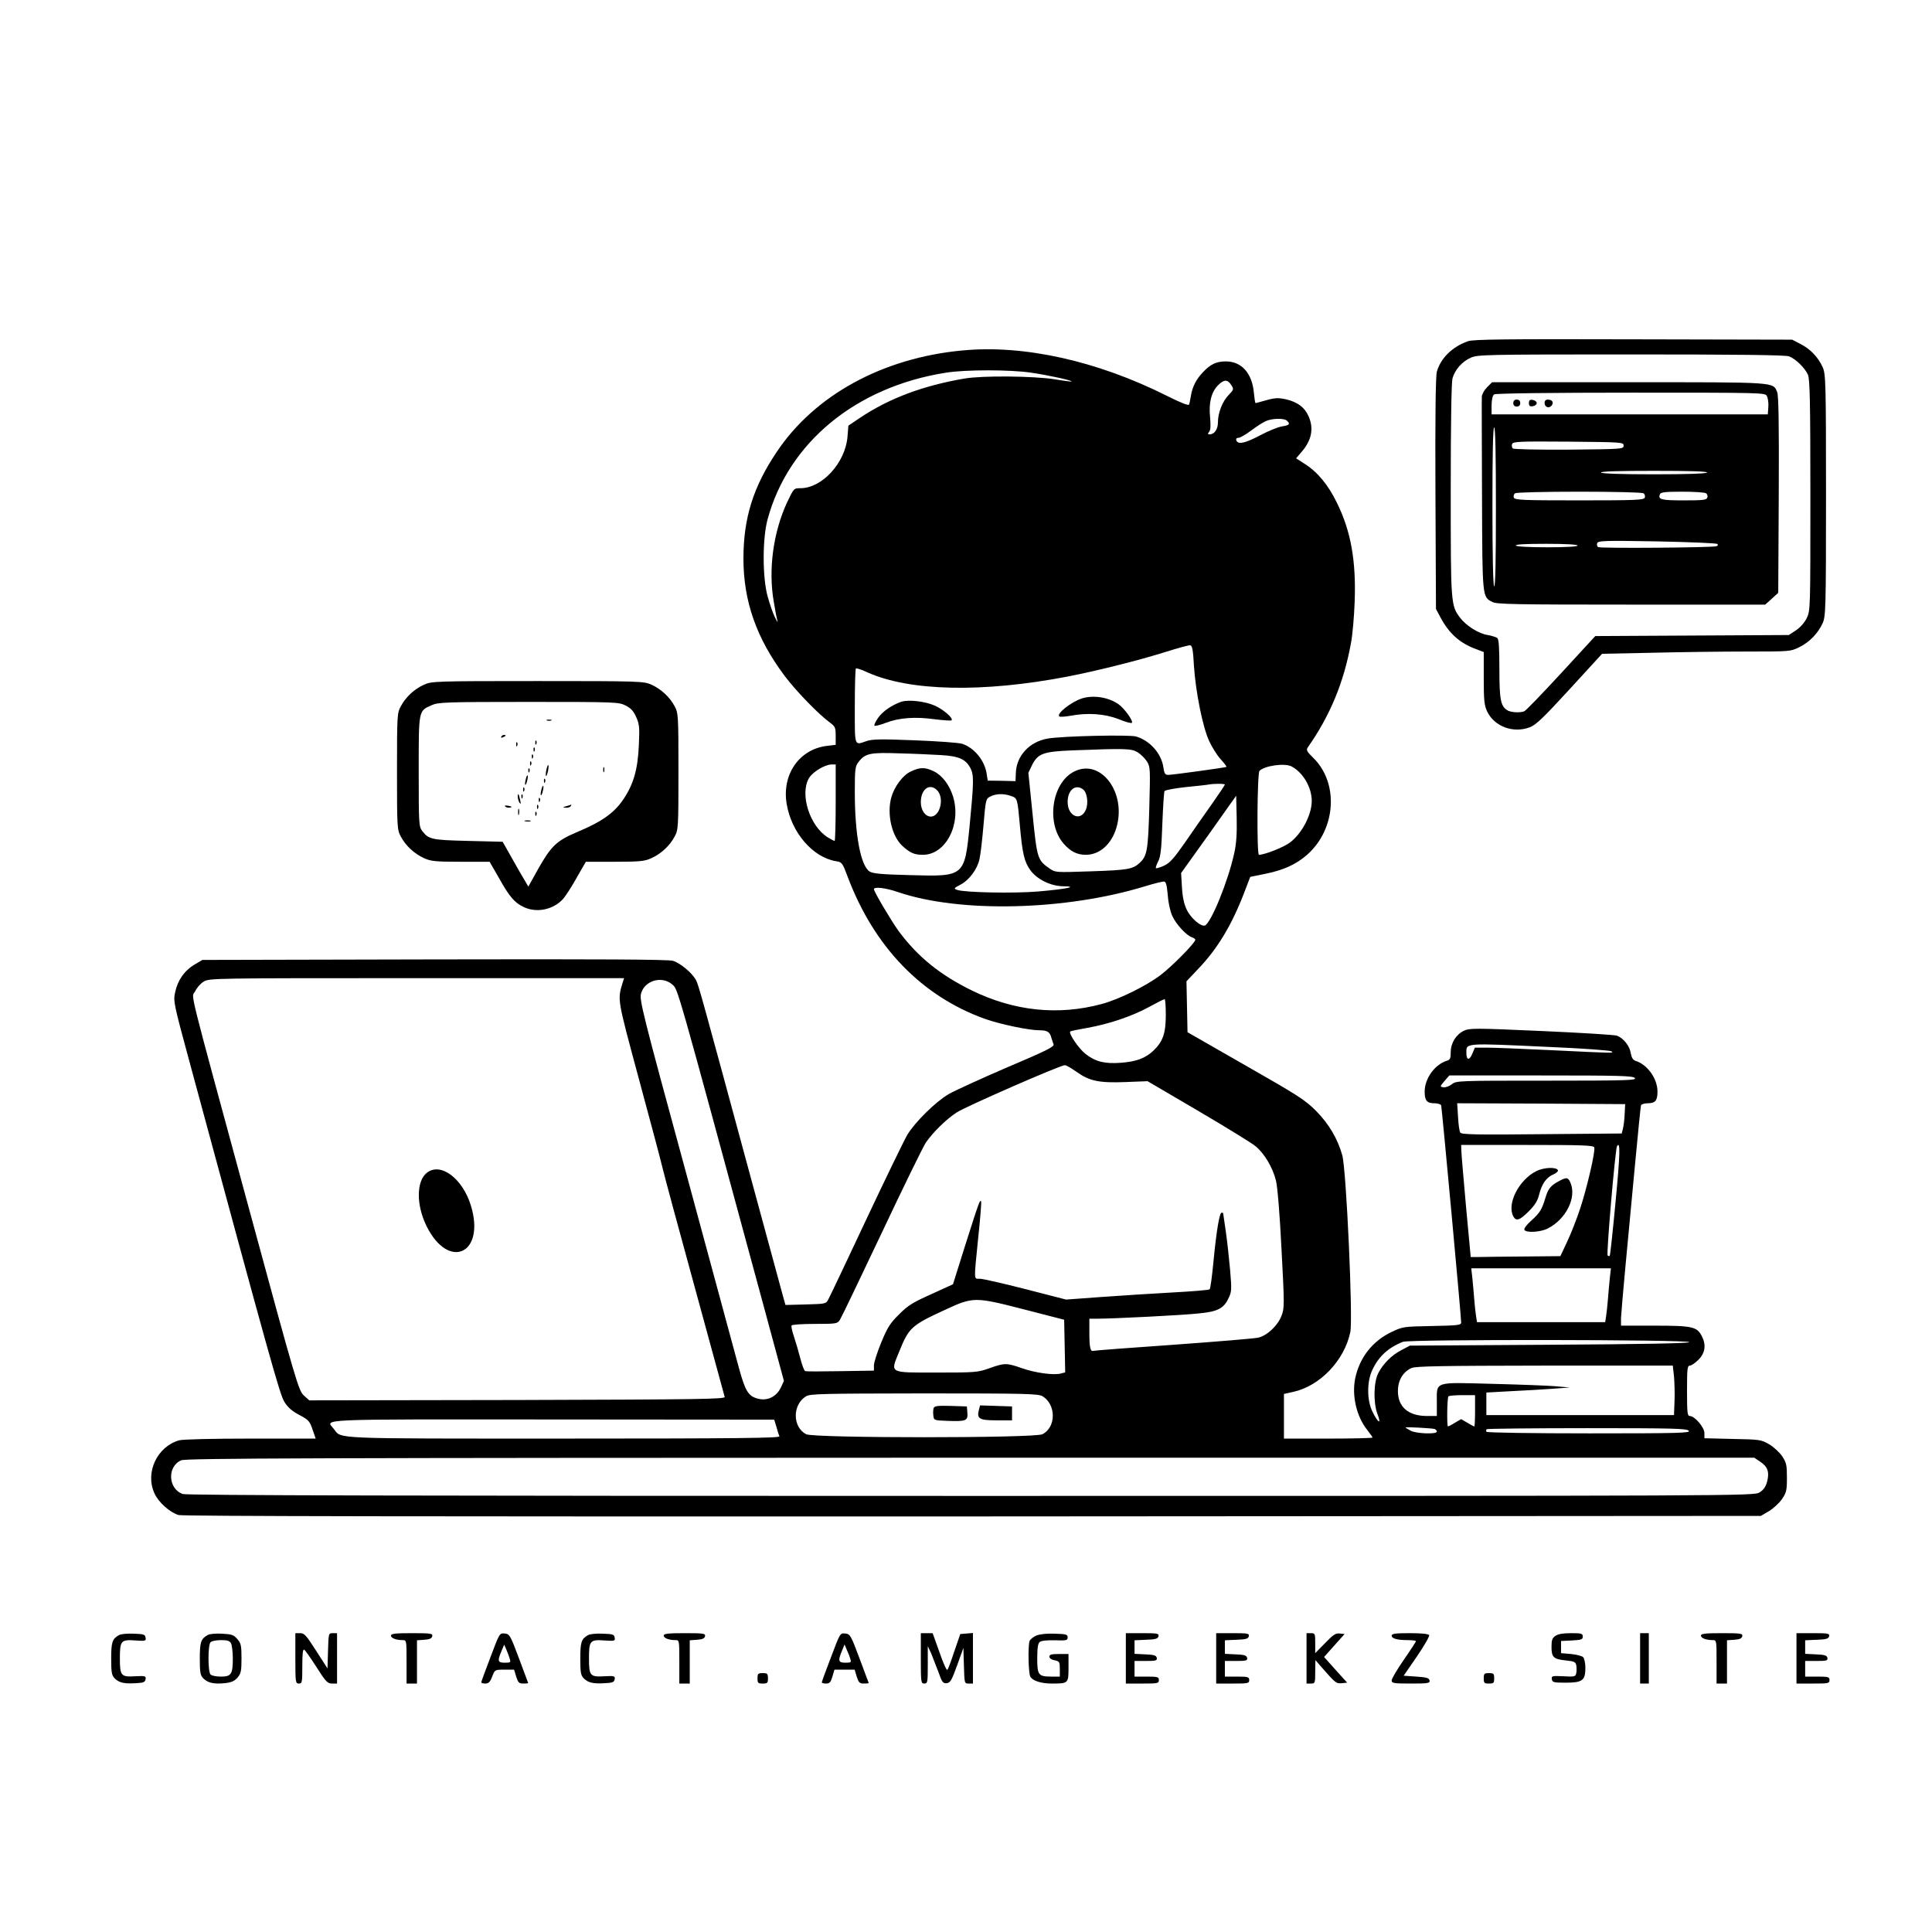 <?xml version="1.0" standalone="no"?>
<!DOCTYPE svg PUBLIC "-//W3C//DTD SVG 20010904//EN"
 "http://www.w3.org/TR/2001/REC-SVG-20010904/DTD/svg10.dtd">
<svg version="1.0" xmlns="http://www.w3.org/2000/svg"
 width="1112pt" height="1112pt" viewBox="0 0 1112 1112"
 preserveAspectRatio="xMidYMid meet">

<g transform="translate(0,1112) scale(0.1,-0.1)"
fill="#000000" stroke="none">
<path d="M8449 9156 c-91 -32 -158 -99 -179 -176 -7 -26 -10 -260 -8 -702 l3
-663 24 -45 c50 -95 112 -151 204 -185 l47 -18 0 -150 c0 -131 3 -156 20 -193
42 -86 150 -126 245 -90 36 14 78 54 230 220 l186 203 292 6 c161 4 405 7 543
7 248 0 250 0 302 26 58 29 106 79 133 138 17 39 19 82 19 736 0 654 -2 697
-19 736 -26 58 -72 106 -128 134 l-48 25 -915 2 c-733 2 -922 0 -951 -11z
m1848 -87 c38 -14 92 -67 109 -106 11 -26 14 -154 14 -695 0 -654 0 -662 -21
-706 -13 -26 -38 -54 -62 -70 l-41 -27 -557 -3 -557 -3 -197 -214 c-108 -117
-203 -216 -212 -219 -23 -9 -72 -7 -94 4 -41 23 -49 59 -49 238 0 124 -3 172
-12 180 -7 5 -32 13 -55 17 -52 8 -122 52 -158 98 -55 73 -55 78 -55 736 0
386 4 620 10 643 14 50 55 97 105 119 38 18 88 19 922 19 598 0 891 -3 910
-11z"/>
<path d="M8559 8891 c-16 -16 -29 -40 -30 -53 -1 -13 0 -268 1 -568 2 -594 1
-585 60 -615 25 -13 130 -15 800 -15 l770 0 38 34 37 34 3 564 c2 411 -1 570
-9 591 -25 59 4 57 -854 57 l-787 0 -29 -29z m1611 -51 c6 -12 10 -40 8 -63
l-3 -42 -795 0 -795 0 0 53 c1 35 6 56 15 62 9 6 335 10 787 10 767 0 772 0
783 -20z m-1560 -641 c0 -304 -3 -458 -10 -454 -6 4 -10 168 -10 461 0 296 3
454 10 454 7 0 10 -160 10 -461z m735 356 c0 -20 -8 -20 -314 -23 -189 -1
-319 2 -324 7 -5 5 -7 17 -4 25 6 15 42 16 324 14 310 -3 318 -3 318 -23z
m480 -155 c-4 -6 -117 -10 -305 -10 -188 0 -301 4 -305 10 -4 7 100 10 305 10
205 0 309 -3 305 -10z m-366 -119 c8 -5 11 -16 8 -25 -6 -14 -46 -16 -377 -16
-331 0 -371 2 -377 16 -3 9 0 20 8 25 8 5 174 9 369 9 195 0 361 -4 369 -9z
m360 0 c8 -5 11 -16 8 -25 -5 -14 -26 -16 -136 -16 -130 0 -149 5 -137 35 4
12 30 15 128 15 68 0 129 -4 137 -9z m65 -292 c6 -5 4 -10 -5 -13 -25 -8 -667
-13 -680 -5 -7 4 -9 14 -6 23 6 14 42 15 344 10 186 -4 342 -10 347 -15z
m-804 -9 c0 -6 -65 -10 -174 -10 -106 0 -177 4 -181 10 -4 7 57 10 174 10 114
0 181 -4 181 -10z"/>
<path d="M8710 8800 c0 -13 7 -20 20 -20 13 0 20 7 20 20 0 13 -7 20 -20 20
-13 0 -20 -7 -20 -20z"/>
<path d="M8800 8800 c0 -16 5 -21 23 -18 12 2 22 10 22 18 0 8 -10 16 -22 18
-18 3 -23 -2 -23 -18z"/>
<path d="M8890 8801 c0 -24 25 -34 40 -16 15 18 5 35 -21 35 -12 0 -19 -7 -19
-19z"/>
<path d="M5540 9103 c-460 -43 -851 -257 -1070 -585 -135 -201 -191 -381 -191
-613 0 -245 75 -459 237 -675 68 -90 193 -219 262 -270 29 -21 32 -29 32 -75
l0 -52 -50 -6 c-160 -19 -261 -165 -232 -335 28 -165 150 -307 285 -329 33 -5
36 -9 67 -92 152 -402 425 -684 788 -815 87 -31 253 -66 315 -66 45 0 60 -9
69 -45 3 -11 9 -27 12 -36 6 -13 -44 -38 -266 -132 -151 -65 -302 -134 -337
-154 -78 -46 -194 -161 -239 -235 -18 -31 -125 -251 -237 -489 -112 -239 -210
-445 -218 -459 -12 -24 -16 -25 -129 -28 l-117 -3 -15 53 c-8 29 -94 346 -191
703 -276 1019 -294 1085 -309 1114 -22 41 -90 98 -133 111 -27 8 -419 10
-1373 8 l-1335 -3 -46 -27 c-57 -34 -96 -89 -111 -159 -11 -53 -9 -62 85 -409
466 -1722 517 -1905 544 -1949 20 -32 44 -53 86 -75 53 -28 60 -36 76 -84 l18
-52 -376 0 c-215 0 -391 -4 -410 -10 -127 -36 -197 -186 -142 -305 23 -52 90
-111 139 -125 28 -7 1408 -9 4573 -8 l4534 3 46 27 c25 15 59 46 75 69 26 38
29 50 29 124 0 72 -3 86 -27 123 -15 22 -49 54 -75 69 -46 27 -53 28 -210 31
l-163 4 0 30 c0 33 -56 98 -84 98 -14 0 -16 19 -16 145 0 126 2 145 16 145 9
0 31 15 50 34 39 39 45 86 19 136 -28 54 -54 60 -270 60 l-195 0 0 43 c1 23
12 155 25 292 13 138 38 401 55 585 17 184 33 341 35 348 2 6 19 12 38 12 44
0 57 15 57 67 0 75 -58 156 -126 177 -15 5 -23 18 -28 45 -6 41 -42 86 -79
100 -14 5 -210 17 -436 27 -385 17 -413 17 -446 1 -45 -22 -75 -70 -75 -124 0
-34 -4 -43 -22 -48 -70 -22 -128 -102 -128 -178 0 -52 13 -67 57 -67 19 0 36
-6 38 -12 4 -13 115 -1214 115 -1249 0 -16 -15 -18 -167 -21 -164 -3 -170 -4
-233 -34 -111 -53 -185 -148 -210 -268 -20 -100 8 -220 70 -297 16 -21 30 -40
30 -43 0 -3 -115 -6 -255 -6 l-255 0 0 128 0 129 54 12 c154 34 294 181 328
344 16 77 -23 931 -46 1017 -27 96 -77 181 -151 256 -63 63 -103 89 -405 261
l-335 192 -3 146 -3 147 68 72 c111 116 192 251 263 435 l36 94 88 18 c104 21
176 54 239 109 167 147 184 413 36 558 -37 36 -42 45 -32 60 129 184 208 375
249 602 9 47 18 153 21 235 9 238 -22 409 -102 571 -50 103 -111 177 -185 224
l-50 32 33 39 c57 66 70 135 38 205 -23 51 -63 80 -130 96 -42 9 -61 9 -111
-5 -33 -9 -61 -17 -63 -17 -3 0 -7 27 -10 59 -10 113 -71 181 -161 181 -55 0
-89 -16 -132 -62 -39 -41 -60 -82 -69 -133 -4 -22 -8 -46 -11 -53 -2 -8 -42 7
-126 49 -402 202 -825 296 -1178 262z m395 -128 c101 -15 239 -45 233 -51 -2
-1 -46 4 -98 13 -121 19 -418 22 -520 4 -238 -41 -431 -113 -599 -225 l-68
-46 -5 -63 c-12 -150 -146 -297 -271 -297 -38 0 -38 0 -77 -82 -80 -173 -109
-389 -76 -574 8 -50 18 -100 21 -110 3 -10 -4 0 -15 24 -12 23 -30 77 -42 120
-30 109 -30 333 0 443 120 443 510 763 1027 844 112 18 369 18 490 0z m1151
-70 c16 -25 16 -27 -14 -58 -36 -37 -62 -103 -62 -158 0 -39 -20 -69 -47 -69
-12 0 -13 3 -4 14 9 10 10 36 6 83 -9 84 7 146 45 185 35 35 55 35 76 3z m322
-207 c19 -19 14 -25 -28 -32 -22 -3 -79 -26 -126 -51 -89 -47 -128 -55 -138
-30 -3 10 1 15 12 15 10 0 42 19 72 41 30 23 69 48 85 55 38 17 107 18 123 2z
m-536 -1411 c10 -150 50 -350 87 -431 16 -35 45 -82 66 -105 21 -23 36 -43 34
-45 -6 -4 -310 -46 -335 -46 -18 0 -23 8 -28 44 -12 80 -77 153 -157 177 -39
11 -424 3 -509 -12 -104 -18 -179 -98 -183 -196 l-2 -49 -80 2 -80 1 -6 39
c-11 76 -71 150 -141 173 -18 6 -141 15 -272 20 -199 8 -247 7 -280 -5 -70
-24 -66 -35 -66 199 0 118 3 216 6 219 3 4 33 -6 67 -22 243 -109 663 -118
1152 -24 170 33 409 93 565 142 69 22 132 39 140 38 12 -1 17 -25 22 -119z
m-324 -497 c18 -11 41 -34 53 -52 20 -32 20 -42 14 -268 -7 -247 -13 -277 -56
-317 -40 -36 -68 -41 -280 -48 -203 -7 -204 -7 -238 16 -70 49 -72 57 -98 315
l-24 236 20 42 c34 69 64 80 231 87 308 12 342 11 378 -11z m-1132 -16 c104
-6 143 -24 170 -76 20 -39 19 -81 -5 -329 -29 -294 -30 -295 -340 -286 -169 4
-217 9 -236 21 -52 34 -85 214 -85 457 0 135 2 148 22 174 38 49 68 55 233 49
83 -2 191 -7 241 -10z m-606 -274 c0 -121 -3 -220 -6 -220 -4 0 -21 9 -39 20
-104 64 -163 248 -109 341 21 36 92 79 131 79 l23 0 0 -220z m2623 209 c66
-34 117 -120 117 -199 0 -79 -56 -187 -125 -239 -35 -27 -146 -71 -179 -71
-13 0 -10 469 3 483 30 30 144 46 184 26z m-383 -105 c0 -3 -34 -53 -75 -112
-42 -59 -112 -159 -155 -222 -65 -93 -88 -118 -121 -133 -22 -10 -43 -16 -46
-14 -2 3 3 20 13 39 14 26 19 69 24 214 4 99 9 185 13 191 4 6 60 16 124 23
65 6 125 13 133 15 28 5 90 5 90 -1z m-1232 -65 c38 -13 38 -13 52 -169 14
-162 26 -211 60 -258 38 -53 117 -92 189 -93 91 -1 20 -16 -143 -30 -143 -12
-425 -6 -467 9 -21 8 -19 10 17 29 52 26 100 91 112 150 6 26 16 115 23 196
12 143 13 149 38 162 32 17 77 19 119 4z m1286 -329 c-35 -162 -134 -403 -169
-417 -23 -8 -81 42 -105 92 -15 32 -24 72 -27 128 l-5 82 159 222 158 223 3
-128 c2 -90 -2 -149 -14 -202z m-383 -240 c3 -43 14 -95 26 -121 21 -48 82
-114 114 -124 11 -4 19 -10 19 -14 0 -17 -136 -155 -200 -203 -81 -62 -241
-141 -340 -167 -249 -67 -502 -41 -746 78 -182 89 -311 193 -421 341 -41 56
-143 228 -143 242 0 16 68 8 140 -17 356 -121 965 -106 1421 34 52 16 101 28
109 27 11 -1 16 -20 21 -76z m-3136 -502 c-32 -105 -34 -89 93 -561 66 -243
127 -473 136 -512 9 -38 92 -347 185 -685 92 -338 170 -622 172 -630 4 -13
-135 -15 -1193 -18 l-1198 -2 -31 28 c-30 27 -43 69 -315 1072 -366 1348 -332
1211 -311 1254 9 20 31 45 49 56 32 20 53 20 1227 20 l1193 0 -7 -22z m285
-15 c33 -30 17 25 505 -1775 l137 -506 -18 -39 c-26 -53 -78 -78 -133 -63 -54
14 -72 44 -109 180 -17 63 -153 565 -302 1115 -255 936 -271 1002 -260 1038
22 75 121 102 180 50z m2840 -175 c0 -106 -17 -153 -71 -205 -47 -44 -97 -63
-187 -70 -93 -7 -146 6 -203 50 -39 30 -100 119 -89 130 3 3 47 12 99 21 124
22 258 67 356 121 44 24 83 44 88 44 4 1 7 -41 7 -91z m2208 -184 c191 -8 351
-20 357 -25 11 -11 35 -12 -335 6 -168 8 -338 15 -378 15 l-73 0 -15 -35 c-16
-40 -34 -38 -34 4 0 59 -18 58 478 35z m-2722 -143 c74 -53 129 -65 283 -59
l126 5 290 -170 c160 -94 308 -185 330 -203 52 -42 100 -123 119 -199 9 -36
22 -195 32 -396 17 -320 17 -339 0 -382 -21 -56 -81 -113 -133 -126 -21 -5
-240 -23 -488 -41 -247 -17 -455 -33 -462 -35 -17 -6 -23 19 -23 106 l0 79 48
0 c89 0 487 20 579 30 109 10 146 28 173 86 19 38 20 49 10 165 -6 68 -17 169
-25 223 -8 55 -15 101 -15 103 0 2 -4 3 -9 3 -12 0 -30 -106 -47 -284 -8 -83
-17 -153 -22 -157 -4 -4 -99 -12 -212 -18 -113 -6 -297 -18 -409 -26 l-205
-15 -233 60 c-129 33 -247 60 -264 60 -35 0 -34 -18 -9 234 12 109 19 204 17
210 -6 15 -12 -1 -92 -253 l-70 -223 -125 -57 c-105 -47 -135 -65 -185 -116
-52 -51 -67 -75 -103 -162 -23 -56 -42 -115 -42 -132 l0 -30 -192 -3 c-106 -2
-198 -2 -203 0 -6 1 -19 35 -29 75 -10 39 -27 96 -37 126 -10 30 -16 58 -13
62 3 5 63 9 134 9 123 0 130 1 144 23 8 12 116 237 240 499 124 263 239 498
255 522 42 60 115 132 177 173 50 33 594 271 622 272 8 1 38 -17 68 -38z
m3214 -36 c11 -13 -46 -15 -507 -15 -511 0 -521 0 -547 -21 -14 -11 -36 -19
-48 -17 -21 3 -21 4 6 36 l28 32 528 0 c457 0 529 -2 540 -15z m-59 -207 c-1
-31 -6 -69 -10 -85 l-7 -27 -461 -4 c-371 -4 -462 -2 -468 9 -5 7 -11 48 -13
91 l-5 78 484 -2 483 -3 -3 -57z m-175 -192 c8 -20 -42 -234 -82 -355 -19 -57
-52 -142 -74 -188 l-39 -83 -210 -2 c-116 -1 -232 -2 -258 -3 l-48 0 -27 290
c-14 160 -27 305 -27 323 l-1 32 380 0 c313 0 382 -2 386 -14z m123 -310 c-16
-170 -31 -312 -34 -314 -3 -3 -8 -2 -12 2 -8 8 44 613 54 629 20 32 18 -45 -8
-317z m-33 -438 c-3 -29 -8 -84 -11 -123 -3 -38 -8 -85 -11 -102 l-5 -33 -369
0 -369 0 -5 33 c-3 17 -8 64 -11 102 -3 39 -8 94 -11 123 l-6 52 402 0 402 0
-6 -52z m-3366 -186 l225 -58 3 -152 3 -151 -27 -7 c-41 -10 -145 4 -222 31
-88 31 -100 31 -187 0 -67 -24 -81 -25 -302 -25 -279 0 -269 -6 -219 117 57
141 70 154 261 242 168 78 173 78 465 3z m3823 -187 c-2 -7 -283 -12 -805 -15
l-803 -5 -51 -27 c-54 -28 -103 -77 -131 -131 -27 -52 -29 -171 -5 -235 25
-65 4 -54 -30 16 -30 63 -31 167 -1 233 36 80 92 132 178 166 39 15 1651 13
1648 -2z m-88 -197 c3 -35 5 -99 3 -143 l-3 -80 -540 0 -540 0 0 65 0 65 145
8 c80 4 188 10 240 14 l95 7 -80 7 c-44 4 -208 10 -365 14 -340 9 -320 16
-320 -106 l0 -79 -57 0 c-107 0 -167 52 -167 143 0 62 29 111 78 133 25 11
172 13 768 14 l736 0 7 -62z m-3635 -114 c79 -47 80 -178 0 -219 -44 -23
-1316 -23 -1360 0 -79 41 -80 170 -1 218 23 15 93 16 679 17 588 0 657 -2 682
-16z m2490 -84 c0 -49 -2 -90 -4 -90 -3 0 -21 9 -40 21 l-36 21 -36 -21 c-19
-12 -37 -21 -40 -21 -7 0 -5 166 3 173 3 4 39 7 80 7 l73 0 0 -90z m-4021 -93
c6 -23 14 -48 17 -54 5 -10 -247 -13 -1241 -13 -1359 0 -1277 -3 -1324 56 -46
58 -132 55 1257 54 l1278 -1 13 -42z m3789 -12 c6 -3 12 -9 12 -15 0 -16 -117
-12 -150 5 -17 9 -30 17 -30 19 0 4 151 -4 168 -9z m1462 -10 c11 -13 -54 -15
-573 -15 -322 0 -588 4 -591 9 -3 4 -3 11 1 15 3 3 264 6 578 6 497 0 574 -2
585 -15z m411 -178 c44 -29 54 -60 40 -115 -9 -31 -21 -48 -44 -62 -32 -20
-88 -20 -4538 -20 -3187 0 -4515 3 -4537 11 -85 29 -91 159 -9 194 27 12 722
14 4543 15 l4511 0 34 -23z"/>
<path d="M6230 7101 c-64 -20 -154 -91 -132 -105 6 -3 33 -1 62 4 100 19 198
12 278 -19 39 -16 74 -26 77 -21 8 12 -45 85 -79 108 -57 39 -141 52 -206 33z"/>
<path d="M5188 7081 c-53 -18 -108 -55 -134 -93 -15 -21 -24 -41 -21 -45 4 -3
33 4 64 16 76 30 172 37 284 21 50 -6 93 -9 96 -6 12 12 -50 65 -100 86 -56
24 -147 34 -189 21z"/>
<path d="M6182 6679 c-129 -65 -162 -298 -60 -415 40 -45 77 -64 128 -64 79 0
148 61 176 157 59 202 -91 400 -244 322z m51 -102 c24 -17 33 -79 17 -117 -29
-70 -105 -39 -105 44 0 69 45 105 88 73z"/>
<path d="M5243 6680 c-46 -21 -95 -86 -113 -150 -26 -94 2 -220 62 -277 45
-42 70 -53 120 -53 131 0 222 174 174 334 -21 68 -62 122 -110 146 -52 25 -79
25 -133 0z m153 -111 c40 -45 14 -149 -38 -149 -32 0 -58 36 -58 83 0 77 53
113 96 66z"/>
<path d="M2457 4370 c-61 -48 -62 -185 -2 -307 128 -258 341 -159 255 119 -48
156 -174 250 -253 188z"/>
<path d="M8842 4379 c-100 -50 -170 -188 -132 -260 16 -30 37 -23 89 29 35 35
51 60 60 97 15 61 42 99 81 115 17 7 29 18 27 24 -7 20 -80 18 -125 -5z"/>
<path d="M8975 4323 c-49 -26 -64 -44 -79 -94 -21 -71 -33 -90 -83 -135 -27
-24 -43 -46 -39 -53 11 -18 93 -13 134 8 107 54 169 181 130 266 -13 29 -22
30 -63 8z"/>
<path d="M5374 3016 c-3 -8 -4 -27 -2 -43 3 -28 4 -28 78 -31 109 -4 122 0
118 46 l-3 37 -93 3 c-73 2 -93 0 -98 -12z"/>
<path d="M5634 3004 c-13 -50 4 -59 102 -59 l89 0 0 40 0 40 -92 3 -92 3 -7
-27z"/>
<path d="M2440 7179 c-55 -25 -105 -71 -133 -124 -21 -39 -22 -51 -22 -375 0
-324 1 -336 22 -375 28 -53 78 -99 133 -124 39 -18 66 -21 212 -21 l166 0 53
-92 c62 -111 91 -144 144 -169 75 -35 169 -15 226 47 14 16 50 71 78 122 l53
92 166 0 c146 0 173 3 212 21 55 25 105 71 133 124 21 39 22 51 22 375 0 324
-1 336 -22 375 -28 53 -78 99 -133 124 -44 20 -63 21 -655 21 -592 0 -611 -1
-655 -21z m1161 -120 c30 -15 46 -32 61 -67 18 -40 20 -60 15 -161 -6 -141
-31 -226 -90 -313 -52 -77 -124 -128 -263 -186 -122 -52 -151 -80 -228 -216
l-55 -99 -23 39 c-13 21 -46 79 -74 129 l-51 90 -199 5 c-210 5 -226 9 -263
56 -20 26 -21 38 -21 343 0 356 -2 348 74 382 38 17 75 19 559 19 504 0 519
-1 558 -21z"/>
<path d="M3148 6973 c6 -2 18 -2 25 0 6 3 1 5 -13 5 -14 0 -19 -2 -12 -5z"/>
<path d="M2885 6880 c-3 -6 1 -7 9 -4 18 7 21 14 7 14 -6 0 -13 -4 -16 -10z"/>
<path d="M3081 6844 c0 -11 3 -14 6 -6 3 7 2 16 -1 19 -3 4 -6 -2 -5 -13z"/>
<path d="M2971 6834 c0 -11 3 -14 6 -6 3 7 2 16 -1 19 -3 4 -6 -2 -5 -13z"/>
<path d="M3071 6804 c0 -11 3 -14 6 -6 3 7 2 16 -1 19 -3 4 -6 -2 -5 -13z"/>
<path d="M3061 6764 c0 -11 3 -14 6 -6 3 7 2 16 -1 19 -3 4 -6 -2 -5 -13z"/>
<path d="M3051 6724 c0 -11 3 -14 6 -6 3 7 2 16 -1 19 -3 4 -6 -2 -5 -13z"/>
<path d="M3145 6690 c-4 -17 -5 -34 -2 -36 2 -3 7 10 11 27 8 42 0 50 -9 9z"/>
<path d="M3472 6690 c0 -14 2 -19 5 -12 2 6 2 18 0 25 -3 6 -5 1 -5 -13z"/>
<path d="M3041 6684 c0 -11 3 -14 6 -6 3 7 2 16 -1 19 -3 4 -6 -2 -5 -13z"/>
<path d="M3026 6634 c-4 -14 -5 -28 -3 -31 3 -2 8 8 11 23 4 14 5 28 3 31 -3
2 -8 -8 -11 -23z"/>
<path d="M3131 6624 c0 -11 3 -14 6 -6 3 7 2 16 -1 19 -3 4 -6 -2 -5 -13z"/>
<path d="M3116 6574 c-4 -14 -5 -28 -3 -31 3 -2 8 8 11 23 4 14 5 28 3 31 -3
2 -8 -8 -11 -23z"/>
<path d="M3011 6574 c0 -11 3 -14 6 -6 3 7 2 16 -1 19 -3 4 -6 -2 -5 -13z"/>
<path d="M2980 6534 c0 -10 5 -26 10 -34 8 -11 9 -7 4 15 -8 37 -14 45 -14 19z"/>
<path d="M3001 6534 c0 -11 3 -14 6 -6 3 7 2 16 -1 19 -3 4 -6 -2 -5 -13z"/>
<path d="M3101 6514 c0 -11 3 -14 6 -6 3 7 2 16 -1 19 -3 4 -6 -2 -5 -13z"/>
<path d="M2908 6478 c6 -6 18 -8 28 -6 14 3 12 5 -9 10 -19 3 -25 2 -19 -4z"/>
<path d="M3091 6474 c0 -11 3 -14 6 -6 3 7 2 16 -1 19 -3 4 -6 -2 -5 -13z"/>
<path d="M3260 6480 c-23 -7 -23 -8 -3 -9 12 -1 25 4 28 9 3 6 5 10 3 9 -2 -1
-14 -5 -28 -9z"/>
<path d="M2982 6445 c0 -16 2 -22 5 -12 2 9 2 23 0 30 -3 6 -5 -1 -5 -18z"/>
<path d="M3081 6434 c0 -11 3 -14 6 -6 3 7 2 16 -1 19 -3 4 -6 -2 -5 -13z"/>
<path d="M3023 6393 c9 -2 23 -2 30 0 6 3 -1 5 -18 5 -16 0 -22 -2 -12 -5z"/>
<path d="M685 1709 c-39 -22 -45 -40 -45 -136 0 -79 3 -96 20 -113 25 -25 53
-32 121 -28 45 2 54 6 57 23 3 18 -2 20 -58 17 -84 -5 -90 2 -90 103 0 102 6
109 90 103 57 -4 61 -3 58 16 -3 19 -11 21 -68 23 -36 2 -74 -2 -85 -8z"/>
<path d="M1195 1709 c-39 -22 -45 -40 -45 -136 0 -79 3 -96 20 -113 26 -26 60
-34 122 -28 40 4 57 12 75 32 20 24 23 38 23 111 0 74 -3 87 -24 111 -20 24
-32 28 -87 31 -36 2 -73 -1 -84 -8z m135 -48 c5 -11 10 -50 10 -86 0 -91 -9
-105 -68 -105 -27 0 -53 5 -60 12 -16 16 -16 170 0 186 7 7 33 12 60 12 37 0
50 -4 58 -19z"/>
<path d="M1700 1575 c0 -138 1 -145 20 -145 19 0 20 7 20 101 0 69 3 98 11 94
6 -4 38 -49 71 -101 53 -83 63 -94 89 -94 l29 0 0 145 0 145 -25 0 c-24 0 -24
-1 -27 -102 l-3 -101 -65 101 c-57 89 -68 102 -92 102 l-28 0 0 -145z"/>
<path d="M2250 1706 c0 -14 29 -26 68 -26 22 0 22 -2 22 -125 l0 -125 30 0 30
0 0 124 0 125 42 3 c31 2 44 8 46 21 3 15 -8 17 -117 17 -96 0 -121 -3 -121
-14z"/>
<path d="M2823 1582 c-29 -76 -53 -141 -53 -145 0 -4 11 -7 23 -7 19 0 28 9
40 40 15 40 15 40 71 40 l55 0 12 -40 c11 -34 16 -40 41 -40 15 0 28 1 28 3 0
1 -24 65 -53 142 -50 134 -54 140 -82 143 -30 3 -30 2 -82 -136z m111 -10 c7
-20 4 -22 -28 -22 -41 0 -44 9 -20 66 l16 38 13 -30 c7 -17 16 -40 19 -52z"/>
<path d="M3385 1709 c-39 -22 -45 -40 -45 -136 0 -79 3 -96 20 -113 25 -25 53
-32 121 -28 45 2 54 6 57 23 3 18 -2 20 -58 17 -84 -5 -90 2 -90 103 0 102 6
109 90 103 57 -4 61 -3 58 16 -3 19 -11 21 -68 23 -36 2 -74 -2 -85 -8z"/>
<path d="M3820 1706 c0 -14 29 -26 68 -26 22 0 22 -2 22 -125 l0 -125 30 0 30
0 0 124 0 125 42 3 c31 2 44 8 46 21 3 15 -8 17 -117 17 -96 0 -121 -3 -121
-14z"/>
<path d="M4783 1582 c-29 -76 -53 -141 -53 -145 0 -4 11 -7 25 -7 20 0 26 7
36 40 l12 40 58 0 58 0 12 -40 c11 -34 16 -40 41 -40 15 0 28 1 28 3 0 1 -24
65 -53 142 -50 134 -54 140 -82 143 -30 3 -30 2 -82 -136z m111 -10 c7 -20 4
-22 -28 -22 -41 0 -44 11 -20 68 l15 37 13 -31 c8 -17 17 -40 20 -52z"/>
<path d="M5300 1575 c0 -138 1 -145 20 -145 19 0 20 7 20 108 l0 107 19 -40
c9 -22 28 -71 42 -108 21 -60 27 -67 48 -65 21 3 29 17 60 103 l36 100 3 -102
c3 -102 3 -103 27 -103 l25 0 0 146 0 145 -37 -3 -36 -3 -34 -99 c-18 -55 -36
-103 -40 -107 -5 -5 -25 41 -46 102 l-39 109 -34 0 -34 0 0 -145z"/>
<path d="M5964 1706 c-17 -8 -34 -21 -38 -31 -10 -26 -7 -184 4 -205 13 -24
62 -40 124 -40 95 0 96 1 96 91 l0 79 -55 0 c-43 0 -55 -3 -55 -15 0 -9 12
-18 30 -21 28 -6 30 -10 30 -50 l0 -44 -46 0 c-77 0 -84 8 -84 104 0 60 4 87
14 95 9 8 43 11 88 10 66 -2 73 -1 73 17 0 17 -9 19 -75 21 -47 2 -87 -3 -106
-11z"/>
<path d="M6480 1575 l0 -145 95 0 c88 0 95 1 95 20 0 18 -7 20 -70 20 l-70 0
0 45 0 45 66 0 c57 0 65 2 62 18 -3 14 -16 18 -66 20 l-62 3 0 39 0 39 67 3
c55 2 68 6 71 21 3 15 -6 17 -92 17 l-96 0 0 -145z"/>
<path d="M7000 1575 l0 -145 95 0 c88 0 95 1 95 20 0 18 -7 20 -70 20 l-70 0
0 45 0 45 66 0 c57 0 65 2 62 18 -3 14 -16 18 -66 20 l-62 3 0 39 0 39 67 3
c55 2 68 6 71 21 3 15 -6 17 -92 17 l-96 0 0 -145z"/>
<path d="M7520 1575 l0 -145 25 0 c24 0 25 2 25 68 l1 67 26 -30 c90 -103 93
-106 126 -103 l31 3 -67 74 -66 74 59 66 59 66 -28 3 c-23 3 -38 -7 -84 -55
l-57 -58 0 58 c0 54 -1 57 -25 57 l-25 0 0 -145z"/>
<path d="M8010 1706 c0 -17 31 -26 93 -26 26 0 47 -3 47 -6 0 -3 -31 -51 -70
-107 -38 -55 -70 -109 -70 -119 0 -16 11 -18 111 -18 100 0 110 2 107 18 -3
14 -17 18 -76 22 l-73 5 77 112 c42 61 73 116 70 122 -5 7 -47 11 -112 11 -82
0 -104 -3 -104 -14z"/>
<path d="M8952 1704 c-18 -12 -22 -25 -22 -63 0 -60 12 -71 83 -78 49 -5 56
-9 60 -30 2 -14 2 -34 -1 -45 -4 -18 -11 -20 -74 -16 -65 3 -69 2 -66 -17 3
-18 10 -20 80 -20 96 0 113 13 113 85 0 27 -6 55 -13 62 -7 7 -39 15 -70 18
l-57 5 0 35 0 35 63 3 c54 3 62 6 62 22 0 18 -7 20 -68 20 -45 0 -75 -5 -90
-16z"/>
<path d="M9440 1575 l0 -145 25 0 25 0 0 145 0 145 -25 0 -25 0 0 -145z"/>
<path d="M9790 1706 c0 -14 29 -26 68 -26 22 0 22 -2 22 -125 l0 -125 30 0 30
0 0 124 0 125 42 3 c31 2 44 8 46 21 3 15 -8 17 -117 17 -96 0 -121 -3 -121
-14z"/>
<path d="M10340 1575 l0 -145 95 0 c88 0 95 1 95 20 0 18 -7 20 -70 20 l-70 0
0 45 0 45 66 0 c57 0 65 2 62 18 -3 14 -16 18 -66 20 l-62 3 0 39 0 39 67 3
c55 2 68 6 71 21 3 15 -6 17 -92 17 l-96 0 0 -145z"/>
<path d="M4360 1460 c0 -27 3 -30 30 -30 27 0 30 3 30 30 0 27 -3 30 -30 30
-27 0 -30 -3 -30 -30z"/>
<path d="M8540 1460 c0 -27 3 -30 30 -30 27 0 30 3 30 30 0 27 -3 30 -30 30
-27 0 -30 -3 -30 -30z"/>
</g>
</svg>
